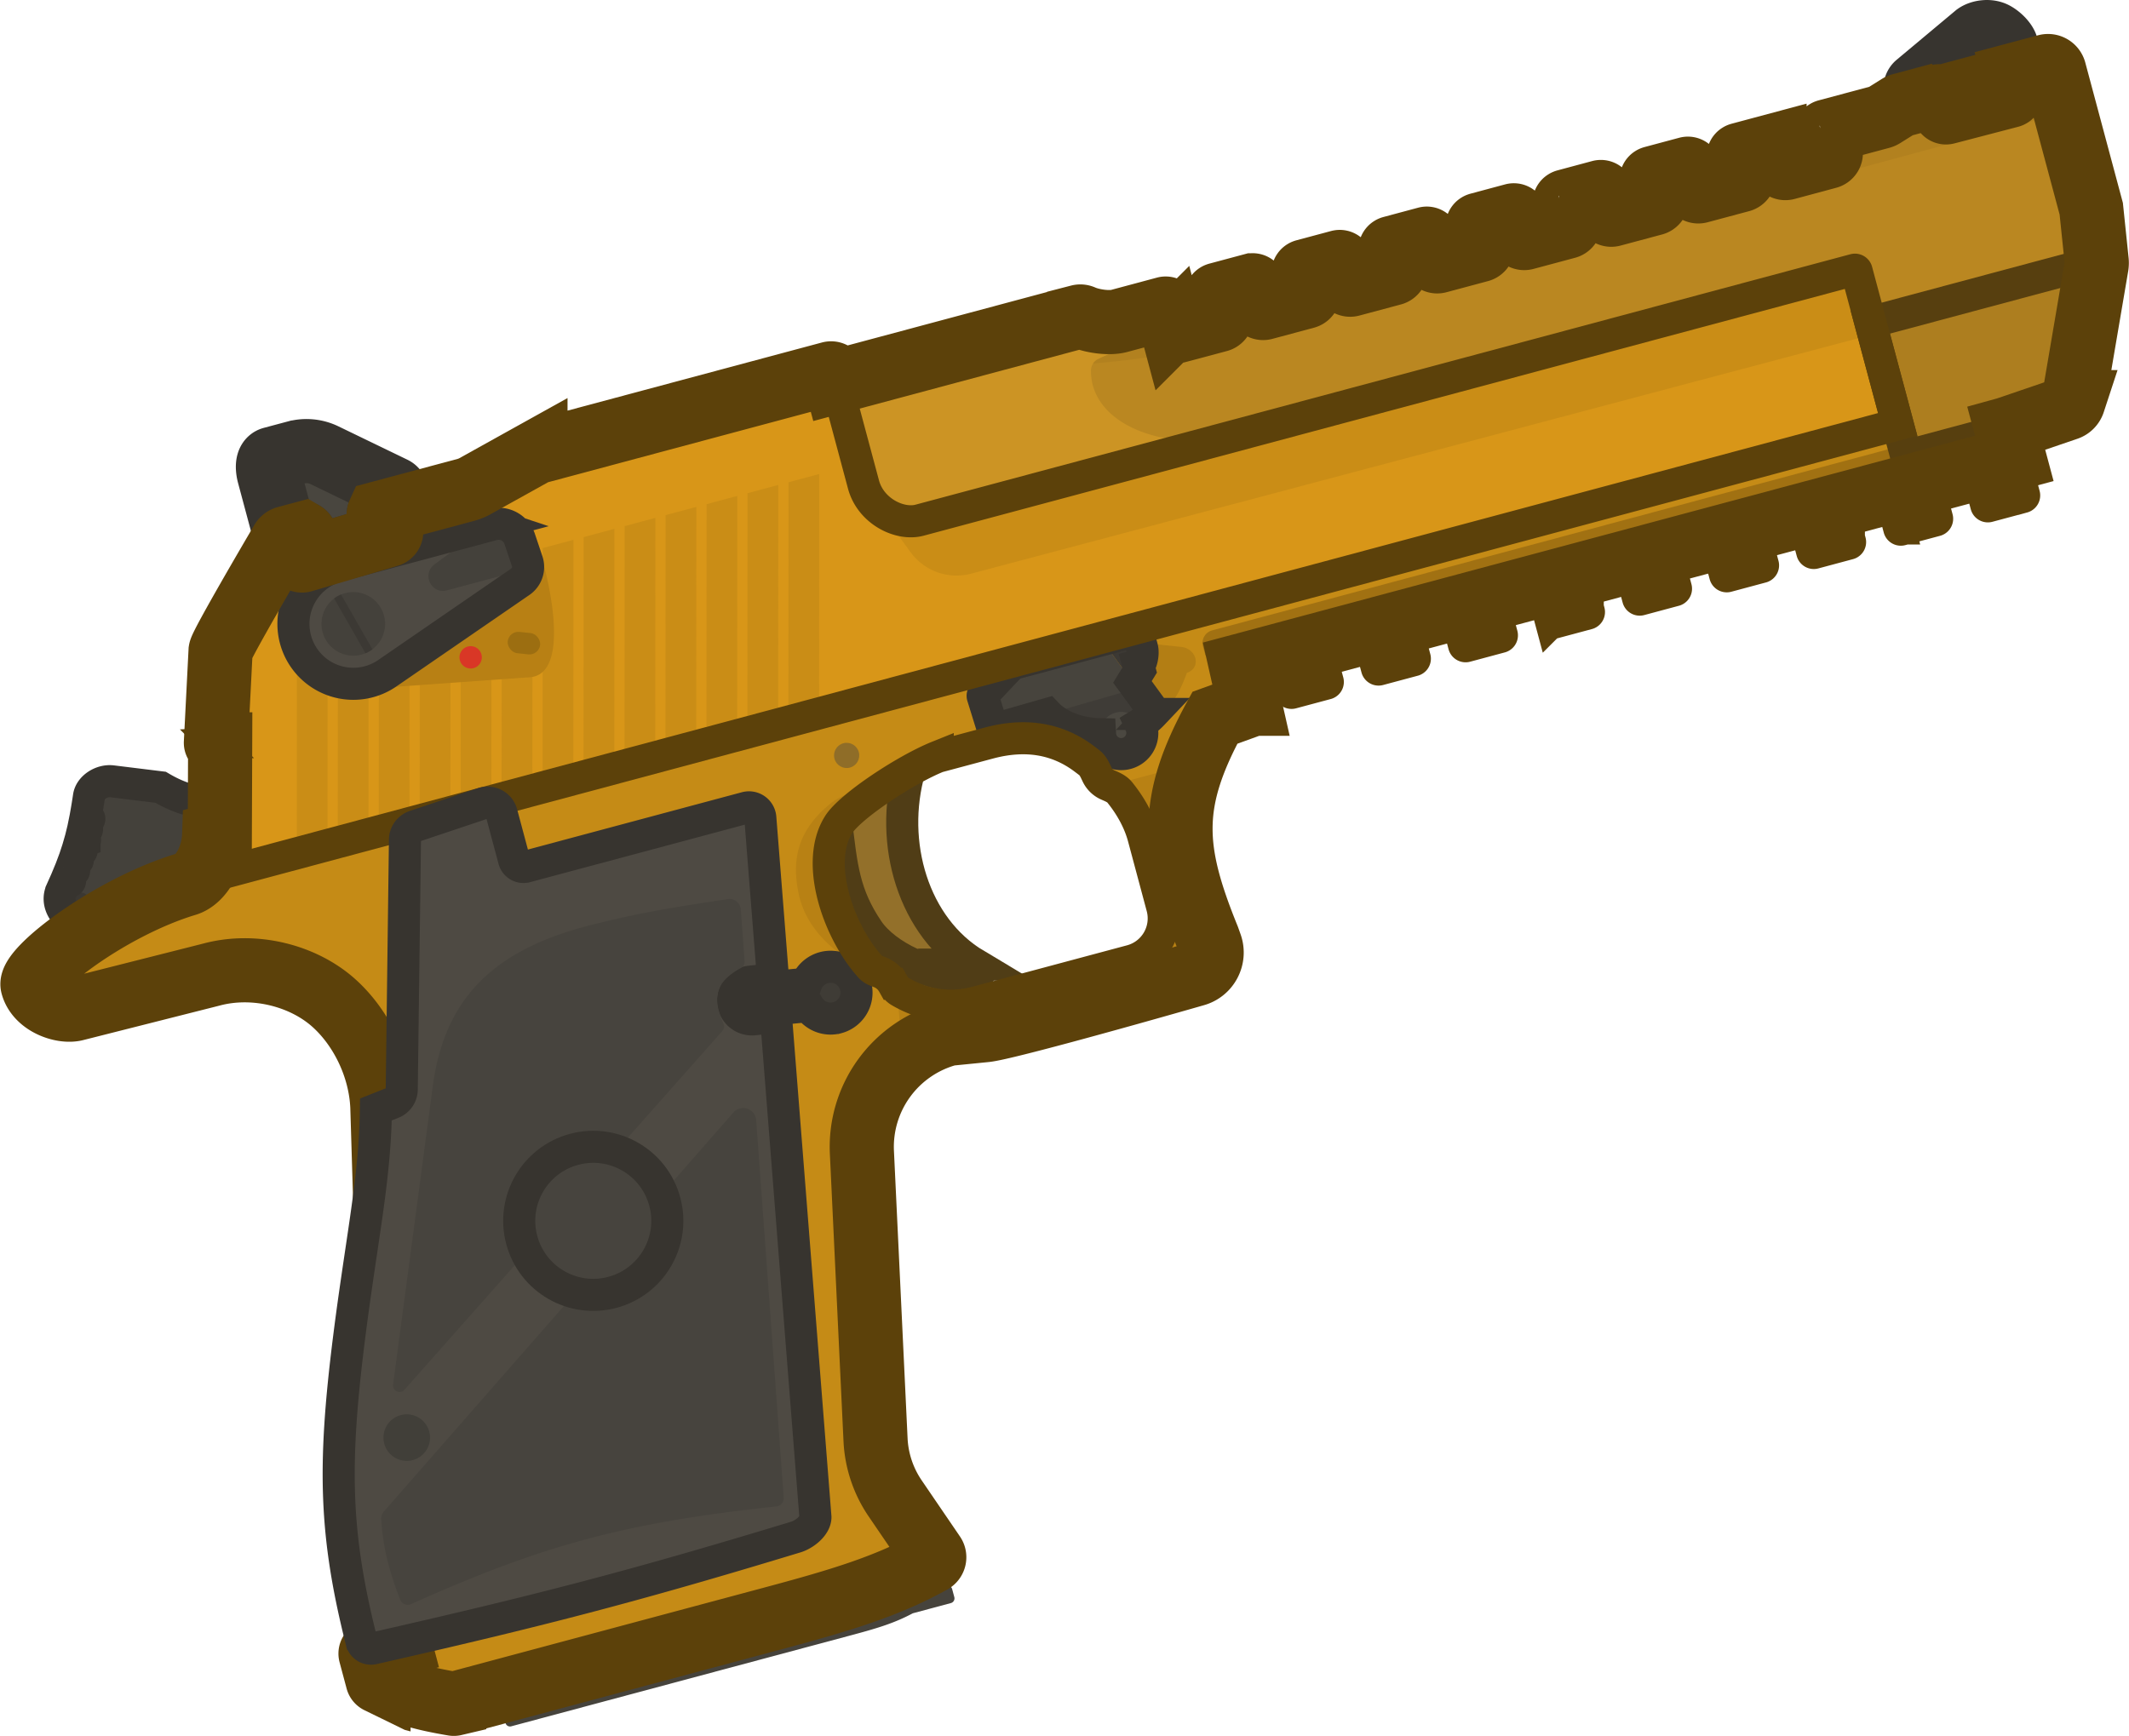 <svg xmlns="http://www.w3.org/2000/svg" width="112.651" height="91.883" fill="none"><g clip-path="url(#a)" transform="rotate(15 100.416 42.537)scale(1.003)"><path fill="#44413b" fill-rule="evenodd" d="m7.73 71.918.064-.4.226-.174a.04.04 0 0 0 .01-.055l-.166-.263.012-.091.212-.18a.04.04 0 0 0 .01-.053l-.164-.276.009-.093.19-.161a.04.04 0 0 0 .008-.055l-.163-.24.005-.088.216-.163a.04.04 0 0 0 .007-.06L8 69.326l.002-.117.223-.151a.042.042 0 0 0 .007-.063L8 68.738l-.002-.086.185-.174a.04.04 0 0 0 .003-.058l-.21-.24-.007-.115.187-.15a.042.042 0 0 0 .004-.061l-.223-.225c-.024-.279-.054-.573-.09-.89-.055-.479.422-1.013.969-1.09l2.554-.358c2.747.77 4.413-.34 5.623-2.44l4.348 3.505-2.071 2.408c-.2.233-.495.39-.8.367-3.894-.29-6.191 1.048-8.395 3.71-.446.54-1.067.484-1.405.39-.397-.112-1.062-.576-.94-1.313m11.295-5.783a1.067 1.067 0 1 0-2.018-.689 1.067 1.067 0 0 0 2.018.69" clip-rule="evenodd"/><circle cx="8.846" cy="72.307" r=".574" fill="#3b3833" transform="rotate(-98.696 8.846 72.307)"/><path fill="#93702a" stroke="#503d16" stroke-width="1.692" d="M55.324 63.201c-3.692-1.05-6.096-5.01-6.031-9.036l-1.925 1.582-1.138 1.99c.928 2.323 1.418 3.688 3.151 5.187 1.246 1.077 3.893 1.56 5.87.96.253-.077.367-.182.395-.31.03-.135-.043-.294-.322-.373z"/><path fill="#cc9424" fill-rule="evenodd" d="m96.167 4.794-3.013 1.713a.086.086 0 0 1-.125-.05l-.142-.497a.258.258 0 0 0-.377-.152l-.833.48a.09.09 0 0 1-.1-.01l-.822.476a.5.5 0 0 0-.12.095l-.645.693a.5.5 0 0 1-.12.095l-2.547 1.47a.086.086 0 0 0-.03.118l.506.877a.21.21 0 0 1-.078.29l-1.96 1.132a.21.21 0 0 1-.29-.078l-.507-.877a.086.086 0 0 0-.117-.032l-1.64.948a.086.086 0 0 0-.032.117l.507.877a.21.21 0 0 1-.078.29l-1.96 1.132a.21.21 0 0 1-.29-.078l-.507-.877a.086.086 0 0 0-.117-.032l-1.64.948a.086.086 0 0 0-.032.117l.507.877a.21.21 0 0 1-.078.29l-1.96 1.132a.21.21 0 0 1-.29-.078l-.507-.877a.086.086 0 0 0-.117-.032l-1.64.947a.086.086 0 0 0-.032.118l.507.877a.21.21 0 0 1-.078.29l-1.96 1.132a.21.21 0 0 1-.29-.078l-.506-.877a.086.086 0 0 0-.118-.032l-1.64.947a.086.086 0 0 0-.032.118l.507.877a.21.21 0 0 1-.077.29l-1.962 1.132a.21.21 0 0 1-.289-.078l-.506-.878a.086.086 0 0 0-.118-.03l-1.64.946a.086.086 0 0 0-.032.117l.507.878a.21.21 0 0 1-.077.29l-1.961 1.131a.21.21 0 0 1-.29-.077l-.506-.878a.086.086 0 0 0-.118-.031l-1.64.947a.086.086 0 0 0-.032.117l.507.878a.21.21 0 0 1-.077.29l-1.961 1.131a.21.21 0 0 1-.29-.077l-.506-.878a.086.086 0 0 0-.118-.031l-1.64.947a.086.086 0 0 0-.032.117l.507.878a.21.21 0 0 1-.077.29l-1.961 1.131a.21.21 0 0 1-.29-.077l-.506-.878a.086.086 0 0 0-.117-.031l-2.183 1.26c-.471.272-1.367.38-1.916.295a.28.28 0 0 0-.185.031L40.248 35.4l2.805 4.858c.275.477.684.821 1.137 1.036.75.356 1.624.358 2.21.019l44.22-25.53c.043-.025.099-.01.124.034l5.052 8.751 4.755-2.745 2.798-1.876a.51.51 0 0 0 .221-.515l-1.719-9.991-3.766-6.523a.344.344 0 0 0-.47-.125l-1.49.86.028.047a.086.086 0 0 1-.03.12l-.62.358c.15-.021.507.304.684.488a.082.082 0 0 1-.02.128" clip-rule="evenodd"/><path fill="#3f3c37" d="m41.445 106.935-.164-.479 15.763-9.388.638 1.105-15.809 8.79z"/><path stroke="#37342f" stroke-width="1.692" d="m7.73 71.918.064-.4.226-.174a.04.04 0 0 0 .01-.055l-.166-.263.012-.091.212-.18a.04.04 0 0 0 .01-.053l-.164-.276.009-.093.19-.161a.04.04 0 0 0 .008-.055l-.163-.24.005-.088.216-.163a.04.04 0 0 0 .007-.06L8 69.326l.002-.117.223-.151a.042.042 0 0 0 .007-.063L8 68.738l-.002-.086.185-.174a.04.04 0 0 0 .003-.058l-.21-.24-.007-.115.187-.15a.042.042 0 0 0 .004-.061l-.223-.225c-.024-.279-.054-.573-.09-.89-.055-.479.422-1.013.969-1.09l2.554-.358c2.747.77 4.413-.34 5.623-2.44l4.348 3.505-2.071 2.408c-.2.233-.495.39-.8.367-3.894-.29-6.191 1.048-8.395 3.71-.446.54-1.067.484-1.405.39-.397-.112-1.062-.576-.94-1.313Zm11.295-5.783a1.067 1.067 0 1 0-2.018-.689 1.067 1.067 0 0 0 2.018.69z" clip-rule="evenodd"/><path fill="#c58b16" fill-rule="evenodd" d="M14.751 66.992c.263 1.143-.027 2.438-.751 2.886-3.57 2.211-6.872 6.52-6.447 7.255.502.871 1.897.971 2.518.613l6.45-3.604c2.035-1.176 4.69-1.203 6.623-.223 1.73.878 3.25 2.61 3.887 4.615L35.14 105.5l.125.217-1.327.767a.085.085 0 0 0-.031.117l.718 1.244a.08.08 0 0 0 .06.042c1.585.265 2.499.273 4.13.12a.1.1 0 0 0 .035-.011l15.031-8.678c3.096-1.787 5.392-3.183 7.361-5.1a.255.255 0 0 0-.013-.375l-2.713-2.335a6 6 0 0 1-1.805-2.725l-4.617-14.456a6.175 6.175 0 0 1 2.794-7.226l.03-.014 1.79-.676c.786-.287 5.742-3.193 9.937-5.71a1.2 1.2 0 0 0 .367-1.712l-.214-.31c-3.066-4.051-3.845-6.392-2.655-11.326l1.548-1.08a.086.086 0 0 0 .028-.107l-.961-1.829 36.579-21.12-2.69-4.66Zm35.802-13.87 2.416-1.394c1.799-1.04 3.455-1.122 4.975-.54q.212.08.419.17c.207.089.357.266.504.44l.056.065c.169.197.405.33.661.371l.09.014c.225.035.456.07.638.205.768.56 1.397 1.221 1.83 1.97l1.901 3.294a2.317 2.317 0 0 1-.848 3.165l-7.313 4.223c-1.31.756-2.733.865-4.078.486-.166-.046-.302-.161-.423-.284a1.4 1.4 0 0 0-.908-.419c-.17-.012-.344-.04-.487-.134q-.136-.088-.267-.182c-1.969-1.408-3.995-4.441-3.283-6.656.35-1.09 2.642-3.684 4.117-4.794" clip-rule="evenodd"/><path fill="#b37e14" d="m14.67 68.308.954-.55-1.668-5.13c-.024-.058-.136-.06-.22-.013-.081.045-.136.137-.128.214l.332 1.727a.36.36 0 0 1-.018.199.36.36 0 0 0-.015.216l.57 2.333q.015.06.039.114l.094.214-.068.592c-.008.07.067.12.128.084"/><path fill="#44413b" stroke="#37342f" stroke-width="3.384" d="m93.154 6.508 3.013-1.713a.082.082 0 0 0 .02-.128c-.177-.185-.534-.51-.684-.488l.62-.359a.086.086 0 0 0 .03-.12l-.843-1.36c-.077-.167-.428-.405-.766-.49-.325-.084-.748.092-.933.317L91.283 5.48a.26.26 0 0 0-.012.277l.289.5a.086.086 0 0 0 .117.032l.833-.48a.258.258 0 0 1 .377.151l.142.497a.086.086 0 0 0 .125.05z"/><path fill="#ad7e1f" d="m103.57 19.432-.669-7.157a1 1 0 0 0-.053-.227l-.997-2.607z"/><path fill="#a17112" d="m100.247 21.324 1.093 1.893-36.58 21.119.075.142-1.978-.163a.09.09 0 0 1-.068-.043l-.229-.397a.687.687 0 0 1 .251-.938z"/><path fill="#c58b16" d="m66.613 43.268 1 1.73a.086.086 0 0 0 .117.032l1.64-.947a.086.086 0 0 0 .032-.117l-1-1.731zM70.73 40.89l1 1.732a.086.086 0 0 0 .117.031l1.64-.947a.086.086 0 0 0 .032-.117l-1-1.731zM74.847 38.514l1 1.731a.086.086 0 0 0 .117.032l1.64-.948a.086.086 0 0 0 .032-.117l-1-1.731zM78.964 36.137l1 1.731a.086.086 0 0 0 .117.031l1.64-.947a.086.086 0 0 0 .032-.117l-1-1.731zM83.081 33.76l1 1.731a.086.086 0 0 0 .117.032l1.64-.948a.086.086 0 0 0 .032-.117l-1-1.731zM87.198 31.383l1 1.731a.086.086 0 0 0 .117.032l1.64-.948a.086.086 0 0 0 .032-.117l-1-1.731ZM91.315 29.006l1 1.731a.086.086 0 0 0 .117.032l1.64-.947a.086.086 0 0 0 .032-.118l-1-1.73zM95.432 26.63l1 1.73a.086.086 0 0 0 .117.032l1.64-.947a.086.086 0 0 0 .032-.117l-1-1.732zM99.549 24.252l.999 1.731a.087.087 0 0 0 .118.032l1.64-.947a.087.087 0 0 0 .032-.117c-.258-.447-.91-1.581-1-1.732z"/><path stroke="#5c410a" stroke-width="1.692" d="m66.613 43.268 1 1.73a.086.086 0 0 0 .117.032l1.64-.947a.086.086 0 0 0 .032-.117l-1-1.731zM70.73 40.89l1 1.732a.086.086 0 0 0 .117.031l1.64-.947a.086.086 0 0 0 .032-.117l-1-1.731zM74.847 38.514l1 1.731a.086.086 0 0 0 .117.032l1.64-.948a.086.086 0 0 0 .032-.117l-1-1.731zM78.964 36.137l1 1.731a.086.086 0 0 0 .117.031l1.64-.947a.086.086 0 0 0 .032-.117l-1-1.731zM83.081 33.76l1 1.731a.086.086 0 0 0 .117.032l1.64-.948a.086.086 0 0 0 .032-.117l-1-1.731zM87.198 31.383l1 1.731a.086.086 0 0 0 .117.032l1.64-.948a.086.086 0 0 0 .032-.117l-1-1.731ZM91.315 29.006l1 1.731a.086.086 0 0 0 .117.032l1.64-.947a.086.086 0 0 0 .032-.118l-1-1.73zM95.432 26.63l1 1.73a.086.086 0 0 0 .117.032l1.64-.947a.086.086 0 0 0 .032-.117l-1-1.732zM99.549 24.252l.999 1.731a.087.087 0 0 0 .118.032l1.64-.947a.087.087 0 0 0 .032-.117c-.258-.447-.91-1.581-1-1.732z"/><circle cx="45.894" cy="54.3" r=".665" fill="#8f6d28" transform="rotate(-30 45.894 54.3)"/><path fill="#b37e14" d="m55.751 45.7-.2 3.756c.844.518 2.193.599 3.373.18l.016.03a1.153 1.153 0 1 0 1.93-1.259c.83-.896 1.109-1.528 1.233-2.965.696-.447.167-1.413-.71-1.23l-1.353.216a.6.6 0 0 1-.495-.146l-.346-.31a.43.43 0 0 0-.267-.109z"/><path fill="#57534b" d="M49 67.795a1.367 1.367 0 1 0-2.045-1.306l-2.084.781a.592.592 0 1 0 .416 1.11l2.084-.781c.427.41 1.09.507 1.628.196"/><path fill="#b88114" d="m49.798 53.754-3.368 2.53a3.3 3.3 0 0 0-.727.724c-1.128 1.591-1.32 3.121-.365 4.997.804 1.577 2.423 2.531 4.563 2.977a.6.6 0 0 0 .23.001l.439-.084-.097-.01c-.17-.012-.343-.04-.487-.134a7 7 0 0 1-.267-.182c-1.968-1.408-3.995-4.441-3.282-6.656.294-.916 1.96-2.896 3.36-4.163"/><path fill="#46433c" d="m58.322 98.977-16.262 9.389a.245.245 0 0 1-.334-.089l-.452-.784a.244.244 0 0 1 .09-.333l20.942-11.906a.26.26 0 0 1 .35.096l.22.38a.257.257 0 0 1-.095.351l-1.8 1.04c-.75.703-1.515 1.195-2.66 1.856"/><circle cx="48.317" cy="66.612" r=".674" fill="#3f3c36" transform="rotate(-30 48.317 66.612)"/><path fill="#47443d" d="m57.421 45.011 3.456 2.789c.061.05.081.137.043.207-1.048 1.947-3.936 2.326-5.37 1.448l-2.403 1.444a.17.17 0 0 1-.234-.055l-.894-1.417a.09.09 0 0 1-.003-.087l1.045-1.938 4.166-2.406a.17.17 0 0 1 .194.015"/><path fill="#3f3c37" d="m59.776 46.913 1.1.887c.062.05.082.137.044.207-1.048 1.947-3.937 2.327-5.37 1.448-5.399 3.244 3.078-1.852 4.226-2.542"/><circle cx="59.577" cy="49.41" r="1.115" fill="#4b4841" transform="rotate(-30 59.577 49.41)"/><path fill="#3c3934" d="m59.45 46.65-2.03-1.639a.17.17 0 0 0-.193-.015l1.482-.856a.343.343 0 0 1 .469.126l.302.524c.165.284.182.853.046.931l.132.229z"/><path fill="#49463f" stroke="#37342f" stroke-width="3.384" d="m19.554 49.315-4.024 2.464a.182.182 0 0 1-.276-.167l.071-1.028a.182.182 0 0 0-.273-.17l-.642.37a.09.09 0 0 1-.124-.033l-1.653-2.863c-.184-.318-.303-.723-.071-.857l1.124-.648a2.18 2.18 0 0 1 1.501-.254l3.969.758a.27.27 0 0 1 .185.131l.352.61c.025.044.01.1-.034.125l-.812.455a.182.182 0 0 0-.013.31l.727.49a.182.182 0 0 1-.007.306z"/><path fill="#d89618" d="m15.528 51.78 4.023-2.464a.182.182 0 0 0 .007-.306l-.726-.492a.18.18 0 0 1-.078-.18l4.114-2.375q.224-.13.41-.31l2.623-2.54a.3.3 0 0 1 .053-.04l13.884-8.015a.18.18 0 0 1 .248.067l2.965 5.134c.73 1.266 2.407 1.599 3.348 1.055l44.219-25.53c.043-.025.099-.01.124.034l4.19 7.259L15.668 68.84a.09.09 0 0 1-.134-.055L13.82 62.29a.046.046 0 0 0-.058-.032l-.124.04a.045.045 0 0 1-.058-.034l-1.018-4.753c-.037-.35 1.378-5.497 1.634-6.422a.36.36 0 0 1 .168-.216l.825-.476c.078.021.14.095.134.188l-.072 1.028c-.01.147.15.245.277.168"/><path fill="#ca8d16" d="M44.19 41.292c.75.357 1.624.358 2.211.02l44.219-25.53c.043-.025.099-.01.124.033l1.727 2.992-42.713 24.528a3 3 0 0 1-3.39-.273zM20.665 65.953l-1.454.84-3.262-12.2 1.453-.839zM22.602 64.835l-1.453.839-3.263-12.2 1.454-.838zM24.54 63.716l-1.453.84-3.263-12.2 1.453-.84zM26.478 62.597l-1.454.84-3.262-12.2 1.453-.839ZM28.415 61.479l-1.453.839-3.263-12.2 1.454-.838zM30.353 60.36l-1.454.84L25.637 49l1.453-.84ZM32.29 59.241l-1.453.84-3.263-12.2 1.454-.839ZM34.228 58.123l-1.453.839-3.263-12.2 1.453-.839ZM36.166 57.004l-1.454.84-3.262-12.2 1.453-.84ZM38.103 55.885l-1.453.84-3.263-12.2 1.454-.839zM40.04 54.767l-1.453.839-3.262-12.2 1.453-.839zM41.979 53.648l-1.454.84-3.263-12.2 1.454-.84ZM43.916 52.53l-1.453.838L39.2 41.17l1.453-.839Z"/><path fill="#b88014" d="m25.335 46.924-8.052 4.649c-1.543.891-1.945 3.058-1.054 4.602.892 1.544 3.097 2.205 4.641 1.314l.435-.251q.199-.114.416-.19l6.98-2.413c2.071-.754-.511-5.435-1.069-6.276l-.704-1.06a1.195 1.195 0 0 0-1.593-.375"/><path fill="#4e4a43" d="m24.715 47.362-7.336 4.235a3.16 3.16 0 1 0 4.037 4.725l5.48-6.421a.944.944 0 0 0 .068-1.134l-.69-1.04a1.17 1.17 0 0 0-1.56-.365"/><path fill="#44413b" d="m24.382 47.553-2.1 2.641c-.531.668.251 1.576.99 1.15l2.87-1.658c.466-.268.804-.937.569-1.3l-.437-.658a1.17 1.17 0 0 0-1.56-.366z"/><circle cx="18.958" cy="54.332" r="1.679" fill="#44413b" transform="rotate(-30 18.958 54.332)"/><path fill="#3c3934" d="m19.982 55.664-2.346-2.366q.128-.166.298-.296l2.347 2.366a1.7 1.7 0 0 1-.3.296"/><rect width="1.722" height="1.13" x="26.977" y="52.559" fill="#9c6e11" rx=".565" transform="rotate(-8.936 26.977 52.559)"/><circle cx="25.395" cy="54.434" r=".591" fill="#d93726" transform="rotate(-30 25.395 54.434)"/><path fill="#b88114" d="m63.677 49.957-3.974 2.295c.216.033.435.071.61.2.768.56 1.397 1.221 1.83 1.97l1.901 3.294a2.317 2.317 0 0 1-.847 3.165l-7.314 4.223c-1.31.756-2.733.865-4.078.486a.8.8 0 0 1-.25-.13c.55 1.176.902 2.283 1.225 3.65a6.16 6.16 0 0 1 2.11-2.01l.03-.015 1.789-.676c.786-.287 5.742-3.193 9.937-5.711a1.2 1.2 0 0 0 .367-1.711l-.214-.31c-2.472-3.266-3.457-5.42-3.122-8.72"/><path fill="#ba8721" d="m60.995 32.794 29.663-17.126 1.488 2.577 10.207-5.893-.501-2.91-3.12-5.406-41.79 24.127c-1.53.884-2.67 1.67-3.633 2.495a.67.67 0 0 0-.228.662c.717 2.866 5.084 3.108 7.914 1.474"/><path fill="#b2811f" d="M58.14 28.745c-1.905 1.017-3.16 1.531-5.042 2.215a.7.7 0 0 1 .21-.302c.954-.818 2.082-1.597 3.593-2.472L98.73 4.037l.488.847z"/><path stroke="#37342f" stroke-width="1.692" d="M49 67.795a1.367 1.367 0 1 0-2.045-1.306l-2.084.781a.592.592 0 1 0 .416 1.11l2.084-.781c.427.41 1.09.507 1.628.196zM58.71 44.14a.343.343 0 0 1 .47.126l.302.524c.164.285.181.854.046.932l.132.228-.208.7 1.425 1.15q.018.015.031.033c.036.05.043.118.013.175a3.2 3.2 0 0 1-.494.68q.064.075.116.164a1.115 1.115 0 1 1-2.025.906c-1.073.272-2.219.156-2.967-.303l-1.373.824-1.031.62a.17.17 0 0 1-.234-.055l-.894-1.417a.09.09 0 0 1-.003-.087l1.045-1.938z"/><path stroke="#5c410a" stroke-width="1.692" d="m50.555 53.123 2.416-1.395c1.8-1.039 3.455-1.121 4.975-.54q.212.083.419.17c.208.09.358.267.504.44q.03.033.056.066c.169.196.405.33.661.371l.09.014c.225.035.456.07.638.204.768.561 1.397 1.222 1.83 1.97l1.902 3.295a2.317 2.317 0 0 1-.848 3.165l-7.314 4.222c-1.31.757-2.733.866-4.078.487-.166-.047-.301-.161-.422-.285a1.4 1.4 0 0 0-.909-.418c-.17-.012-.344-.04-.487-.134q-.135-.089-.267-.182c-1.969-1.408-3.995-4.441-3.283-6.656.351-1.09 2.642-3.685 4.117-4.794z"/><path stroke="#37342f" stroke-width="1.692" d="m24.715 47.362-7.336 4.235a3.16 3.16 0 1 0 4.037 4.725l5.48-6.421a.944.944 0 0 0 .068-1.134l-.69-1.04a1.17 1.17 0 0 0-1.56-.365Z"/><path fill="#ad7e1f" stroke="#573f0f" stroke-width="1.692" d="m92.143 18.246 3.65 6.324 4.756-2.746 2.798-1.876a.51.51 0 0 0 .221-.515l-1.219-7.08z"/><path stroke="#5c410a" stroke-miterlimit="3.994" stroke-width="3.384" d="m15.528 51.78 4.023-2.464a.182.182 0 0 0 .007-.306l-.726-.492a.18.18 0 0 1-.078-.18l4.114-2.375q.224-.13.41-.31l2.623-2.54a.3.3 0 0 1 .053-.04l13.884-8.015a.18.18 0 0 1 .248.066l.16.277 11.497-6.638a.28.28 0 0 1 .185-.032c.549.086 1.445-.022 1.916-.295l2.182-1.26a.086.086 0 0 1 .118.032l.506.878a.21.21 0 0 0 .29.077l1.961-1.13a.21.21 0 0 0 .078-.29l-.507-.877a.086.086 0 0 1 .032-.118l1.64-.947a.086.086 0 0 1 .117.032l.507.877a.21.21 0 0 0 .29.078l1.96-1.133a.21.21 0 0 0 .078-.289l-.507-.877a.086.086 0 0 1 .032-.118l1.64-.947a.086.086 0 0 1 .117.032l.507.877a.21.21 0 0 0 .29.078l1.96-1.132a.21.21 0 0 0 .078-.29l-.507-.877a.086.086 0 0 1 .031-.117l1.641-.948a.086.086 0 0 1 .117.032l.507.877a.21.21 0 0 0 .29.078l1.96-1.132a.21.21 0 0 0 .078-.29l-.507-.877a.086.086 0 0 1 .031-.117l1.64-.948a.086.086 0 0 1 .118.032l.507.877a.21.21 0 0 0 .29.078l1.96-1.132a.21.21 0 0 0 .078-.29l-.507-.877a.086.086 0 0 1 .031-.117l1.64-.948a.086.086 0 0 1 .118.032l.507.878a.21.21 0 0 0 .289.077l1.961-1.132a.21.21 0 0 0 .077-.29l-.506-.877a.086.086 0 0 1 .031-.117l1.64-.947a.086.086 0 0 1 .118.03l.507.879a.21.21 0 0 0 .289.077l1.961-1.132a.21.21 0 0 0 .078-.29l-.507-.877a.086.086 0 0 1 .031-.117l1.64-.947a.086.086 0 0 1 .118.031l.507.878a.21.21 0 0 0 .289.077l1.96-1.134a.21.21 0 0 0 .078-.289l-.507-.877a.086.086 0 0 1 .031-.118l2.547-1.47a.5.5 0 0 0 .12-.095l.645-.693a.5.5 0 0 1 .12-.095l.822-.475a.09.09 0 0 0 .1.01l.833-.481a.258.258 0 0 1 .376.152l.143.496a.086.086 0 0 0 .125.051l3.013-1.713a.082.082 0 0 0 .02-.128c-.177-.185-.52-.474-.685-.488l.621-.358a.086.086 0 0 0 .03-.12l-.029-.047 1.492-.86a.344.344 0 0 1 .469.125l3.766 6.523.997 2.607a1 1 0 0 1 .053.226l.669 7.158q.01.056.007.112a.522.522 0 0 1-.228.403l-2.798 1.876-.012.007.801 1.387-36.58 21.119.961 1.829a.086.086 0 0 1-.028.107l-1.547 1.08c-1.191 4.934-.412 7.275 2.654 11.326l.214.31c.395.57.228 1.354-.367 1.71-4.195 2.52-9.15 5.425-9.937 5.712l-1.79.676-.02.01-.01.004a6.174 6.174 0 0 0-2.794 7.226l4.618 14.456a6 6 0 0 0 1.804 2.725l2.713 2.335c.114.097.12.271.013.375-1.97 1.917-4.264 3.312-7.36 5.1l-15.032 8.678a.1.1 0 0 1-.035.011c-1.631.153-2.544.145-4.13-.12a.09.09 0 0 1-.06-.042l-.718-1.244a.087.087 0 0 1 .031-.118l1.327-.766-.125-.218-8.11-26.964c-.635-2.006-2.155-3.737-3.886-4.615-1.933-.98-4.588-.953-6.623.222l-6.45 3.605c-.62.358-2.016.258-2.518-.613C7.128 76.4 10.43 72.09 14 69.88c.724-.448 1.014-1.743.751-2.886l.268-.155-1.2-4.548a.046.046 0 0 0-.057-.032l-.124.04a.045.045 0 0 1-.058-.034l-1.018-4.754c-.037-.35 1.378-5.496 1.634-6.421a.36.36 0 0 1 .168-.217l.824-.476c.079.022.14.096.134.189l-.07 1.028c-.011.147.15.245.276.168z"/><path stroke="#5c410a" stroke-width="1.692" d="m15.528 51.78 4.023-2.464a.182.182 0 0 0 .007-.306l-.726-.492a.18.18 0 0 1-.078-.18l4.114-2.375q.224-.13.41-.31l2.623-2.54a.3.3 0 0 1 .053-.04l13.884-8.015a.18.18 0 0 1 .248.067l2.965 5.134c.73 1.266 2.407 1.599 3.348 1.055l44.219-25.53c.043-.025.099-.01.124.034l4.19 7.259L15.668 68.84a.09.09 0 0 1-.134-.055L13.82 62.29a.046.046 0 0 0-.058-.032l-.124.04a.045.045 0 0 1-.058-.034l-1.018-4.753c-.037-.35 1.378-5.497 1.634-6.422a.36.36 0 0 1 .168-.216l.825-.476c.078.021.14.095.134.188l-.072 1.028c-.01.147.15.245.277.168z"/><path fill="#4e4a43" stroke="#37342f" stroke-width="1.692" d="m24.54 64.632 3.246 12.77a.77.77 0 0 1-.29.81l-.754.56c.617 2.435.874 4.677 1.193 7.466.16 1.388.333 2.91.575 4.66.922 6.66 1.938 10.111 4.764 15.181a.515.515 0 0 0 .69.202c7.848-4.139 12.313-6.653 19.965-11.418.464-.268.89-.886.778-1.311l-8.693-24.543a.43.43 0 0 0-.56-.257l-.669.26a.998.998 0 1 1-.724-1.86l.75-.292a.43.43 0 0 0 .25-.543l-2.713-7.657a.6.6 0 0 0-.867-.32l-10.407 6.008a.515.515 0 0 1-.703-.188l-1.264-2.19a.77.77 0 0 0-1.096-.258l-3.15 2.086a.77.77 0 0 0-.322.834z"/><circle cx="32.795" cy="95.077" r="1.229" fill="#413f39" transform="rotate(-30 32.795 95.077)"/><path fill="#47443e" d="M43.51 66.199a.36.36 0 0 1-.093.371c-.543.521-.815.984-.84 1.468-.025.488.202.997.705 1.62a.35.35 0 0 1 .044.38L32.023 92.672a.343.343 0 0 1-.648-.109l-2.051-15.74c-.591-4.533 1.107-7.743 5.877-10.398 2.385-1.327 3.88-1.985 6.185-2.998l.41-.18a.6.6 0 0 1 .81.352z"/><circle cx="39.339" cy="81.481" r="3.906" fill="#3f3c37" transform="rotate(-30 39.34 81.481)"/><path fill="#47443e" d="M45 74.046a.686.686 0 0 1 1.265.078l6.56 18.869a.43.43 0 0 1-.254.543c-7.378 2.854-11.3 5.09-17.28 9.968a.43.43 0 0 1-.615-.074c-1-1.363-1.622-2.506-2.065-3.84a.59.59 0 0 1 .033-.443z"/><circle cx="39.34" cy="81.484" r="3.564" fill="#47443e" transform="rotate(-30 39.34 81.484)"/><circle cx="39.339" cy="81.481" r="3.906" stroke="#37342f" stroke-width="1.692" transform="rotate(-30 39.34 81.481)"/></g><defs><clipPath id="a"><path fill="#fff" d="M0 0h110v110H0z"/></clipPath></defs></svg>